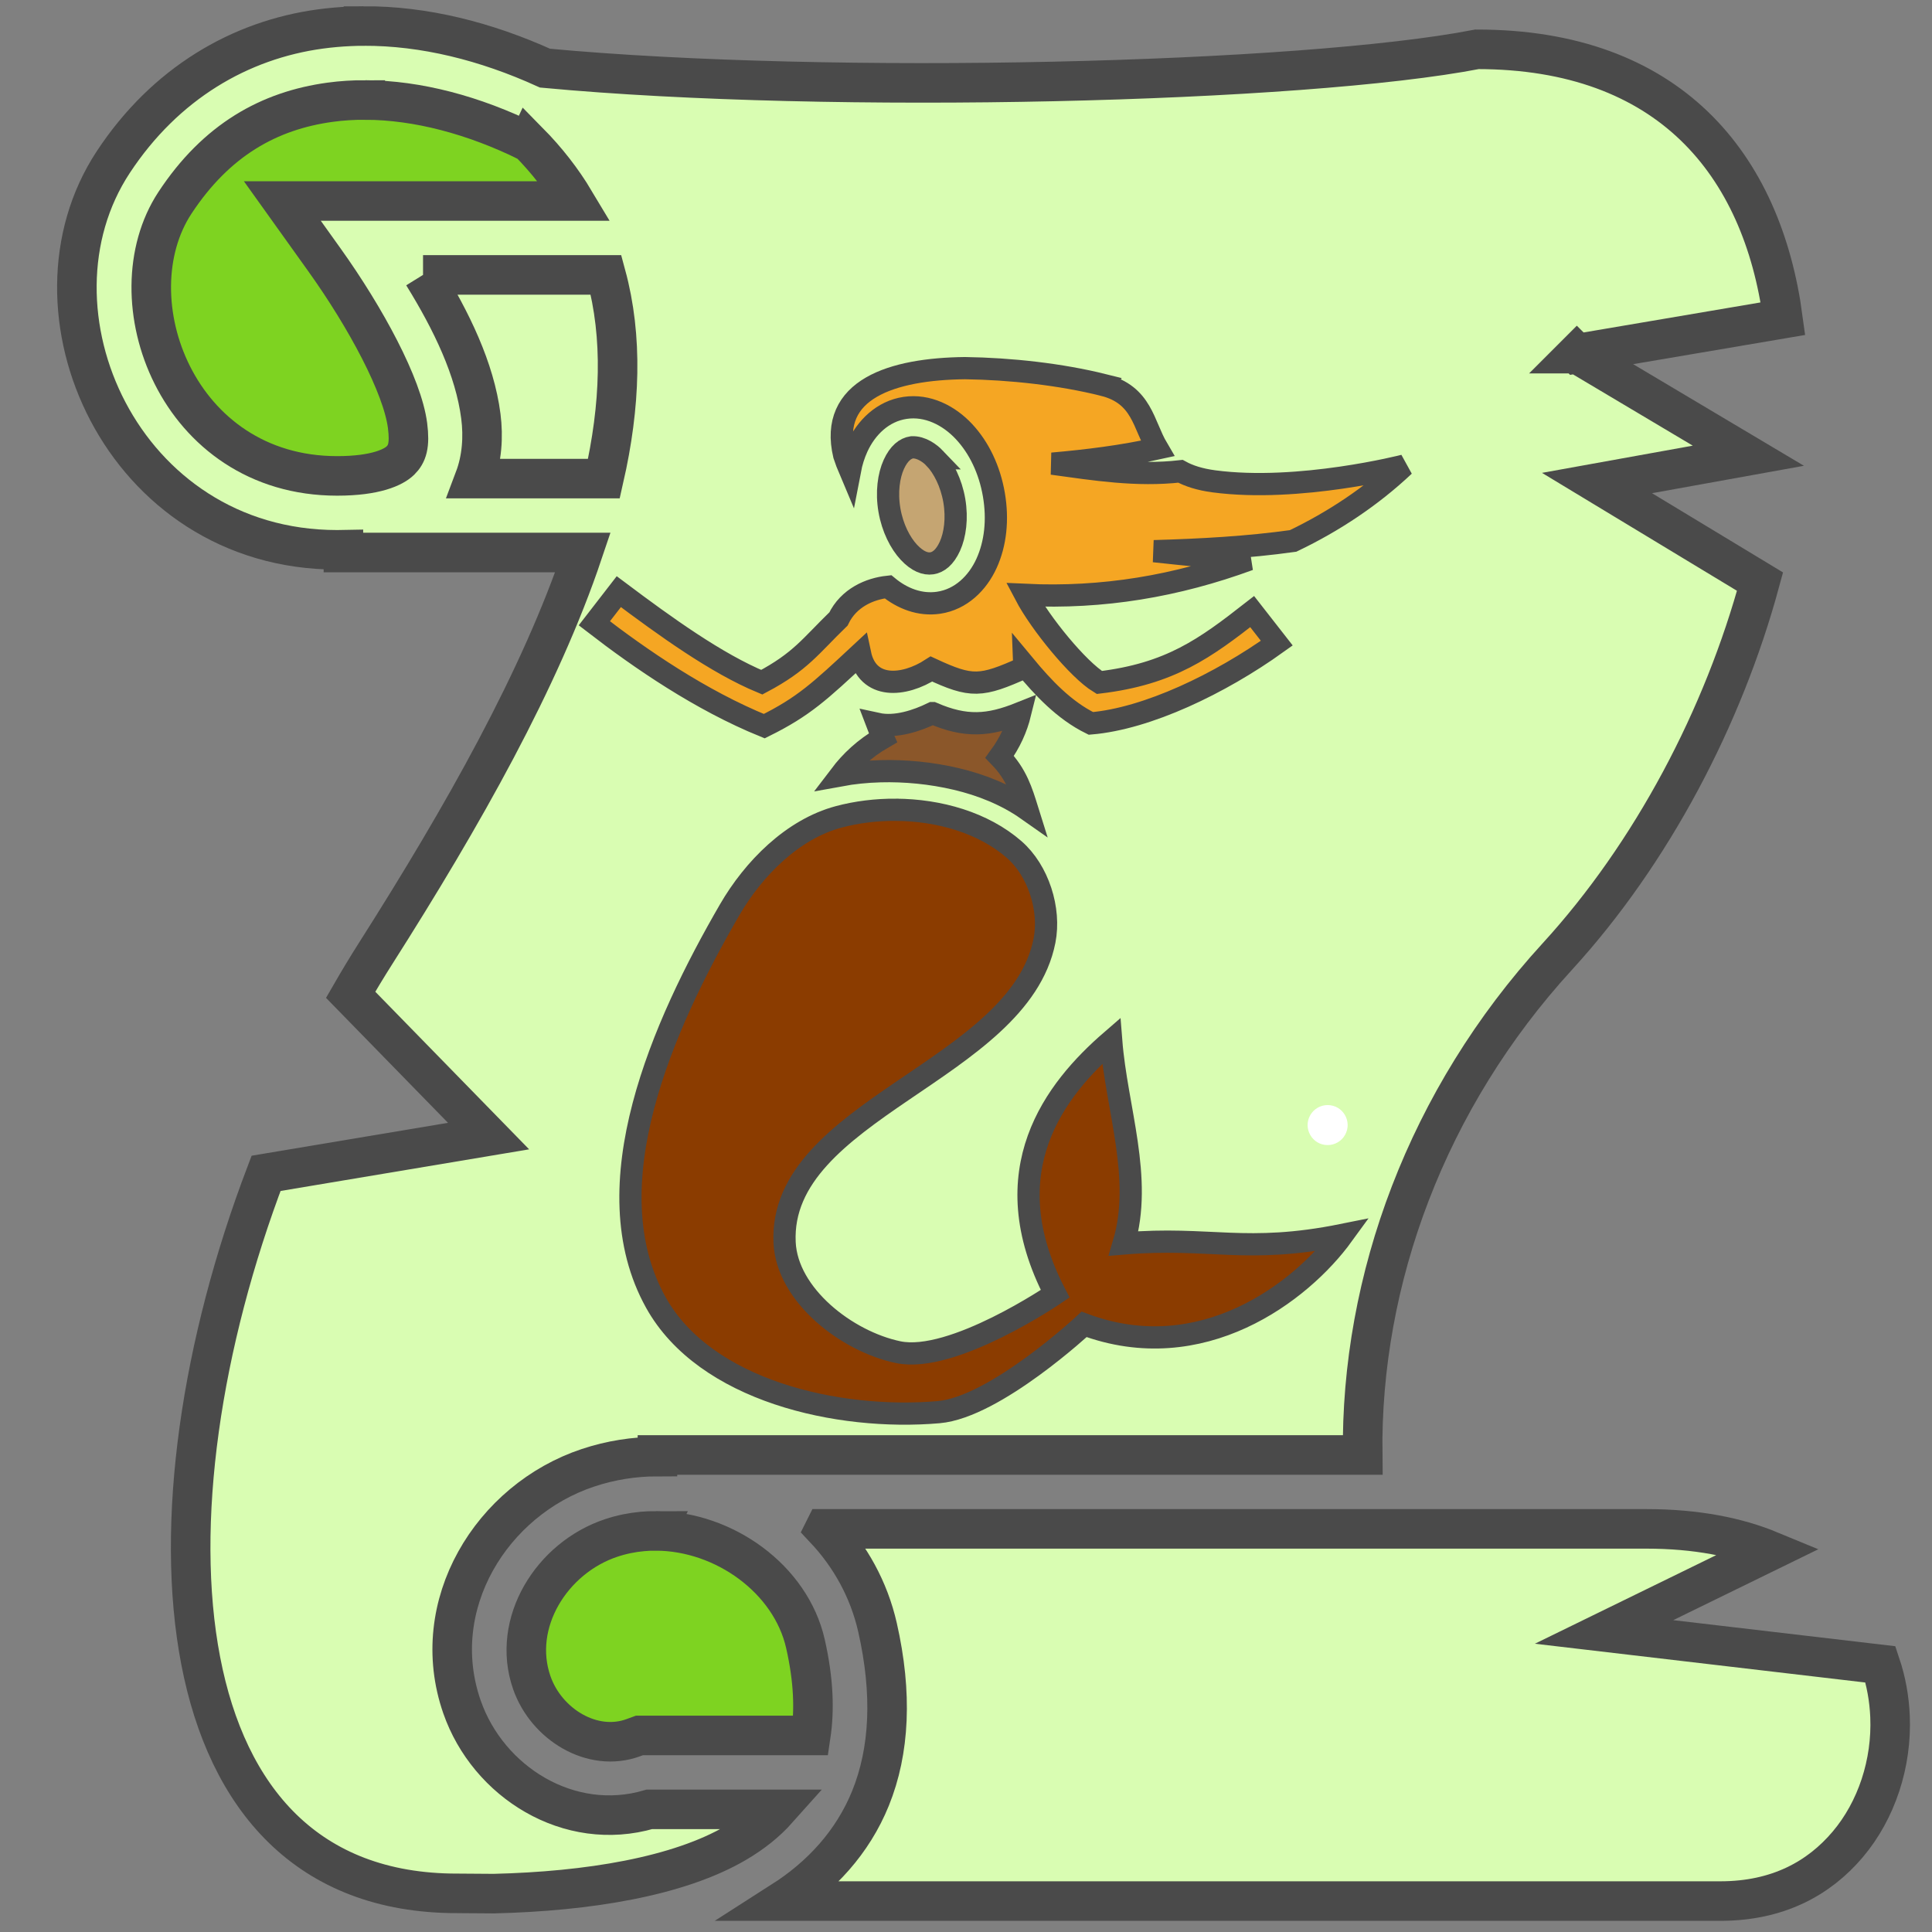 <?xml version="1.0" encoding="UTF-8" standalone="no"?>
<svg
   xmlns:dc="http://purl.org/dc/elements/1.1/"
   xmlns:cc="http://creativecommons.org/ns#"
   xmlns:rdf="http://www.w3.org/1999/02/22-rdf-syntax-ns#"
   xmlns:svg="http://www.w3.org/2000/svg"
   xmlns="http://www.w3.org/2000/svg"
   xmlns:sodipodi="http://sodipodi.sourceforge.net/DTD/sodipodi-0.dtd"
   xmlns:inkscape="http://www.inkscape.org/namespaces/inkscape"
   viewBox="0 0 512 512"
   style="height: 64px; width: 64px;"
   version="1.1"
   id="svg42"
   sodipodi:docname="spell-aspect-de-la-succube.svg"
   inkscape:version="0.92.3 (2405546, 2018-03-11)"
   inkscape:export-filename="/home/plic/Téléchargements/spell-aspect-de-la-succube.png"
   inkscape:export-xdpi="24"
   inkscape:export-ydpi="24">
  <rect x="0" y="0" width="512" height="512" fill="#808080" stroke="none"/>
  <defs
     id="defs46" />
  <sodipodi:namedview
     pagecolor="#ffffff"
     bordercolor="#666666"
     borderopacity="1"
     objecttolerance="10"
     gridtolerance="10"
     guidetolerance="10"
     inkscape:pageopacity="0"
     inkscape:pageshadow="2"
     inkscape:window-width="1673"
     inkscape:window-height="1023"
     id="namedview44"
     showgrid="false"
     inkscape:zoom="1.138"
     inkscape:cx="185.67645"
     inkscape:cy="255.74262"
     inkscape:window-x="2167"
     inkscape:window-y="27"
     inkscape:window-maximized="0"
     inkscape:current-layer="svg42" />
  <g
     class=""
     transform="matrix(1.048,0,0,1.048,-12.078,-11.805)"
     id="g14">
    <g
       id="g12">
      <path
         d="m 103.432,17.844 c -1.118,0.005 -2.234,0.032 -3.348,0.08 -2.547,0.11 -5.083,0.334 -7.604,0.678 -20.167,2.747 -39.158,13.667 -52.324,33.67 -24.613,37.4 2.194,98.025 56.625,98.025 0.536,0 1.058,-0.012 1.583,-0.022 v 0.704 h 60.565 c -10.758,31.994 -30.298,66.596 -52.448,101.43 -2.162,3.4 -4.254,6.878 -6.29,10.406 l 34.878,35.733 -56.263,9.423 c -32.728,85.966 -27.42,182.074 48.277,182.074 v -0.002 l 9.31,0.066 c 23.83,-0.57 46.732,-4.298 61.325,-12.887 4.174,-2.458 7.63,-5.237 10.467,-8.42 h -32.446 c -20.33,5.95 -40.8,-6.94 -47.396,-25.922 -8.956,-25.77 7.52,-52.36 31.867,-60.452 5.803,-1.93 11.723,-2.834 17.565,-2.834 v -0.406 h 178.33 c -0.57,-44.403 16.35,-90.125 49.184,-126 23.955,-26.176 42.03,-60.624 51.3,-94.846 l -41.225,-24.932 38.272,-6.906 -43.37,-25.807 h -0.005 l 0.002,-0.002 0.002,0.002 52.127,-8.85 C 457.16,52.713 433.552,23.734 385.022,23.734 341.14,32.26 222.11,35.29 149.34,28.496 134.452,21.733 118.793,17.773 103.432,17.844 Z"
         class="selected"
         id="path2"
         inkscape:connector-curvature="0"
         style="fill:#d9fdb2;fill-opacity:1;stroke:#4a4a4a;stroke-width:10;stroke-opacity:1" />
      <path
         d="m 103.896,36.547 c 13.137,0.043 27.407,3.804 41.247,10.63 l 0.033,-0.07 c 4.667,4.735 8.542,9.737 11.68,14.985 H 82.92 l 10.574,14.78 c 10.608,14.83 19.803,31.99 21.09,42.024 0.643,5.017 -0.11,7.167 -1.814,8.836 -1.705,1.67 -6.228,3.875 -15.99,3.875 -40.587,0 -56.878,-44.952 -41.012,-69.06 C 66.238,46.64 79.582,39.22 95.002,37.12 c 2.89,-0.395 5.863,-0.583 8.894,-0.573 z"
         class=""
         id="path4"
         inkscape:connector-curvature="0"
         style="fill:#7ed321;fill-opacity:1;stroke:#4a4a4a;stroke-width:10;stroke-opacity:1" />
      <path
         d="m 118.5,80.78 h 46.28 c 4.275,15.734 3.656,33.07 -0.544,51.51 H 131.52 c 1.9,-5.027 2.268,-10.574 1.6,-15.77 -1.527,-11.913 -7.405,-24.065 -14.62,-35.74 z"
         class=""
         id="path6"
         inkscape:connector-curvature="0"
         style="fill:#d9fdb2;fill-opacity:1;stroke:#4a4a4a;stroke-width:10;stroke-opacity:1" />
      <path
         d="m 220.053,397.875 c 6.44,6.84 11.192,15.31 13.37,24.914 3.797,16.736 3.092,31.208 -1.767,43.204 -4.526,11.175 -12.576,19.79 -22.29,26 h 237.19 c 14.448,0 24.887,-5.678 32.2,-14.318 7.312,-8.64 11.2,-20.514 10.705,-32.352 -0.186,-4.473 -0.978,-8.913 -2.407,-13.18 l -69.91,-8.205 42.017,-20.528 c -8.32,-3.442 -18.64,-5.537 -31.375,-5.537 H 220.053 Z"
         class=""
         id="path8"
         inkscape:connector-curvature="0"
         style="fill:#d9fdb2;fill-opacity:1;stroke:#4a4a4a;stroke-width:10;stroke-opacity:1" />
      <path
         d="m 177.385,398.381 c -1.152,-0.003 -2.306,0.048 -3.457,0.153 -2.633,0.242 -5.256,0.775 -7.824,1.63 -15.11,5.02 -25.338,21.54 -20.11,36.583 3.673,10.57 15.347,17.71 25.654,13.938 l 1.555,-0.57 h 43.354 c 0.946,-6.36 0.754,-13.882 -1.358,-23.192 -3.71,-16.358 -20.543,-28.483 -37.815,-28.54 z"
         class=""
         id="path10"
         inkscape:connector-curvature="0"
         style="fill:#7ed321;fill-opacity:1;stroke:#4a4a4a;stroke-width:10;stroke-opacity:1" />
    </g>
  </g>
  <g
     id="g838"
     class=""
     transform="matrix(-0.589,0,0,0.589,406.441,85.307)">
    <g
       id="g836">
      <path
         id="path818"
         class=""
         d="m 193.469,28.412 c -17.378,4.426 -17.777,17.713 -24.166,28.545 15.713,3.49 31.499,5.431 47.31,6.824 -19.026,2.612 -37.99,5.671 -57.69,3.434 -3.78,2.08 -8.637,3.668 -15.062,4.521 -38.245,5.079 -85.586,-7.08 -85.586,-7.08 14.725,13.872 31.663,25.12 49.967,33.897 20.597,2.879 41.542,4.01 62.596,4.605 -14.231,1.502 -28.446,3.14 -42.775,3.756 32.652,11.983 65.808,17.573 100.643,15.921 -6.721,12.789 -23.731,33.608 -33.272,39.397 -31.955,-3.837 -47.598,-15.35 -68.774,-31.885 l -11.078,14.184 c 25.514,18.283 58.257,33.97 83.658,36.12 12.047,-5.934 21.5,-16.053 29.97,-26.266 l -0.044,1.138 c 19.632,8.81 23.686,9.035 41.809,0.64 12.495,8.096 28.717,9.24 32.097,-6.782 17.973,16.734 25.381,23.735 43.123,32.507 28.711,-11.692 55.616,-30.207 76.448,-46.279 l -11.014,-14.234 c -21.06,15.793 -43.916,32.285 -64.316,40.746 -17.586,-9.322 -21.863,-16.197 -34.504,-28.453 -4.613,-9.585 -14.124,-13.605 -22.29,-14.487 -6.373,5.265 -14.388,8.419 -22.765,7.182 -10.082,-1.488 -17.546,-8.862 -21.58,-17.723 -4.034,-8.86 -5.23,-19.638 -3.299,-30.898 1.932,-11.26 6.675,-21.16 13.475,-28.422 6.8,-7.261 16.363,-12.121 26.445,-10.633 10.082,1.489 17.55,8.862 21.584,17.723 1.473,3.235 2.563,6.728 3.266,10.404 0.964,-2.271 1.832,-4.582 2.601,-6.926 7.034,-29.675 -21.68,-38.714 -54.35,-39.08 -20.574,0.29 -43.074,2.777 -62.427,7.604 z"
         inkscape:connector-curvature="0"
         style="fill:#f5a623;fill-opacity:1;stroke:#4a4a4a;stroke-width:10;stroke-opacity:1" />
      <path
         id="path820"
         class=""
         d="m 381.047,35.912 c -8.284,0 -15,6.716 -15,15 0,8.284 6.716,15 15,15 8.284,0 15,-6.716 15,-15 0,-8.284 -6.716,-15 -15,-15 z"
         inkscape:connector-curvature="0"
         style="fill:#4a4a4a;fill-opacity:0" />
      <path
         id="path822"
         class=""
         d="m 269.453,61.375 c -3.875,4.138 -7.39,10.945 -8.771,18.996 -1.382,8.05 -0.317,15.534 1.982,20.584 2.3,5.05 5.24,7.239 8.135,7.666 2.895,0.427 6.421,-0.807 10.297,-4.945 3.875,-4.139 7.392,-10.944 8.773,-18.995 1.381,-8.05 0.317,-15.535 -1.982,-20.585 -2.3,-5.05 -5.24,-7.237 -8.135,-7.665 -4.243,-0.231 -8.269,2.82 -10.299,4.944 z"
         inkscape:connector-curvature="0"
         style="fill:#c5a572;fill-opacity:1;stroke:#4a4a4a;stroke-width:10;stroke-opacity:1" />
      <path
         id="path824"
         class=""
         d="m 349.683,84.165 c -6.928,0 -11.258,7.5 -7.794,13.5 1.607,2.785 4.579,4.5 7.794,4.5 6.928,0 11.258,-7.5 7.794,-13.5 -1.607,-2.785 -4.579,-4.5 -7.794,-4.5 z"
         inkscape:connector-curvature="0"
         style="fill:#4a4a4a;fill-opacity:0" />
      <path
         id="path826"
         class="selected"
         d="m 270.461,176.019 c -14.977,6.472 -25.22,5.696 -39.422,0.01 1.657,6.73 4.533,13.244 9.236,19.672 -7.69,7.912 -9.967,15.823 -12.443,23.735 9.483,-6.672 20.662,-11.111 31.904,-13.77 11.493,-2.718 23.226,-3.79 34.174,-3.5 6.357,0.169 12.435,0.81 18.06,1.842 -4.633,-6.1 -10.807,-12.073 -19.199,-16.899 0.955,-2.053 1.832,-4.141 2.631,-6.26 -8.403,1.84 -18.083,-1.48 -24.941,-4.83 z"
         inkscape:connector-curvature="0"
         style="fill:#8b572a;fill-opacity:1;stroke:#4a4a4a;stroke-width:10;stroke-opacity:1" />
      <path
         id="path828"
         class=""
         d="m 286.986,219.512 c -19.483,0.122 -39.377,5.801 -53.25,17.898 -10.861,9.47 -16.423,26.89 -13.629,41.027 11.581,58.596 119.687,76.114 116.93,135.78 -1.093,23.664 -27.954,44.51 -51.144,49.345 -24.584,5.126 -70.604,-26.283 -70.604,-26.283 28.785,-55.458 -0.113,-92.09 -25.201,-113.807 -2.41,30.637 -14.38,61.716 -5.627,91.172 -38.792,-3.27 -54.86,4.952 -98.57,-3.873 18.825,25.928 63.62,59.958 116.382,40.276 0,0 40.045,37.29 65.422,39.492 45.336,3.934 105.162,-9.596 127.28,-49.365 29.11,-52.343 -3.15,-124.766 -33.178,-176.588 -10.785,-18.612 -28.317,-36.327 -49.1,-41.88 -8.083,-2.158 -16.854,-3.25 -25.71,-3.194 z"
         inkscape:connector-curvature="0"
         style="fill:#8b3c00;fill-opacity:1;stroke:#4a4a4a;stroke-width:10;stroke-opacity:1" />
      <path
         id="path830"
         class=""
         d="m 72.008,237.058 c -8.284,0 -15,6.716 -15,15 0,8.285 6.716,15 15,15 8.284,0 15,-6.715 15,-15 0,-8.284 -6.716,-15 -15,-15 z"
         inkscape:connector-curvature="0"
         style="fill:#d0021b;fill-opacity:0" />
      <path
         id="path832"
         class=""
         d="m 56.326,313.355 c -6.928,0 -11.258,7.5 -7.794,13.5 1.607,2.785 4.579,4.5 7.794,4.5 6.928,0 11.258,-7.5 7.794,-13.5 -1.607,-2.785 -4.579,-4.5 -7.794,-4.5 z"
         inkscape:connector-curvature="0"
         style="fill:#d0021b;fill-opacity:0" />
      <path
         id="path834"
         class=""
         d="m 92.707,352.375 c -6.928,0 -11.258,7.5 -7.794,13.5 1.607,2.785 4.579,4.5 7.794,4.5 6.928,0 11.258,-7.5 7.794,-13.5 -1.607,-2.785 -4.579,-4.5 -7.794,-4.5 z"
         inkscape:connector-curvature="0"
         style="fill:#ffffff;fill-opacity:1" />
    </g>
  </g>
</svg>
